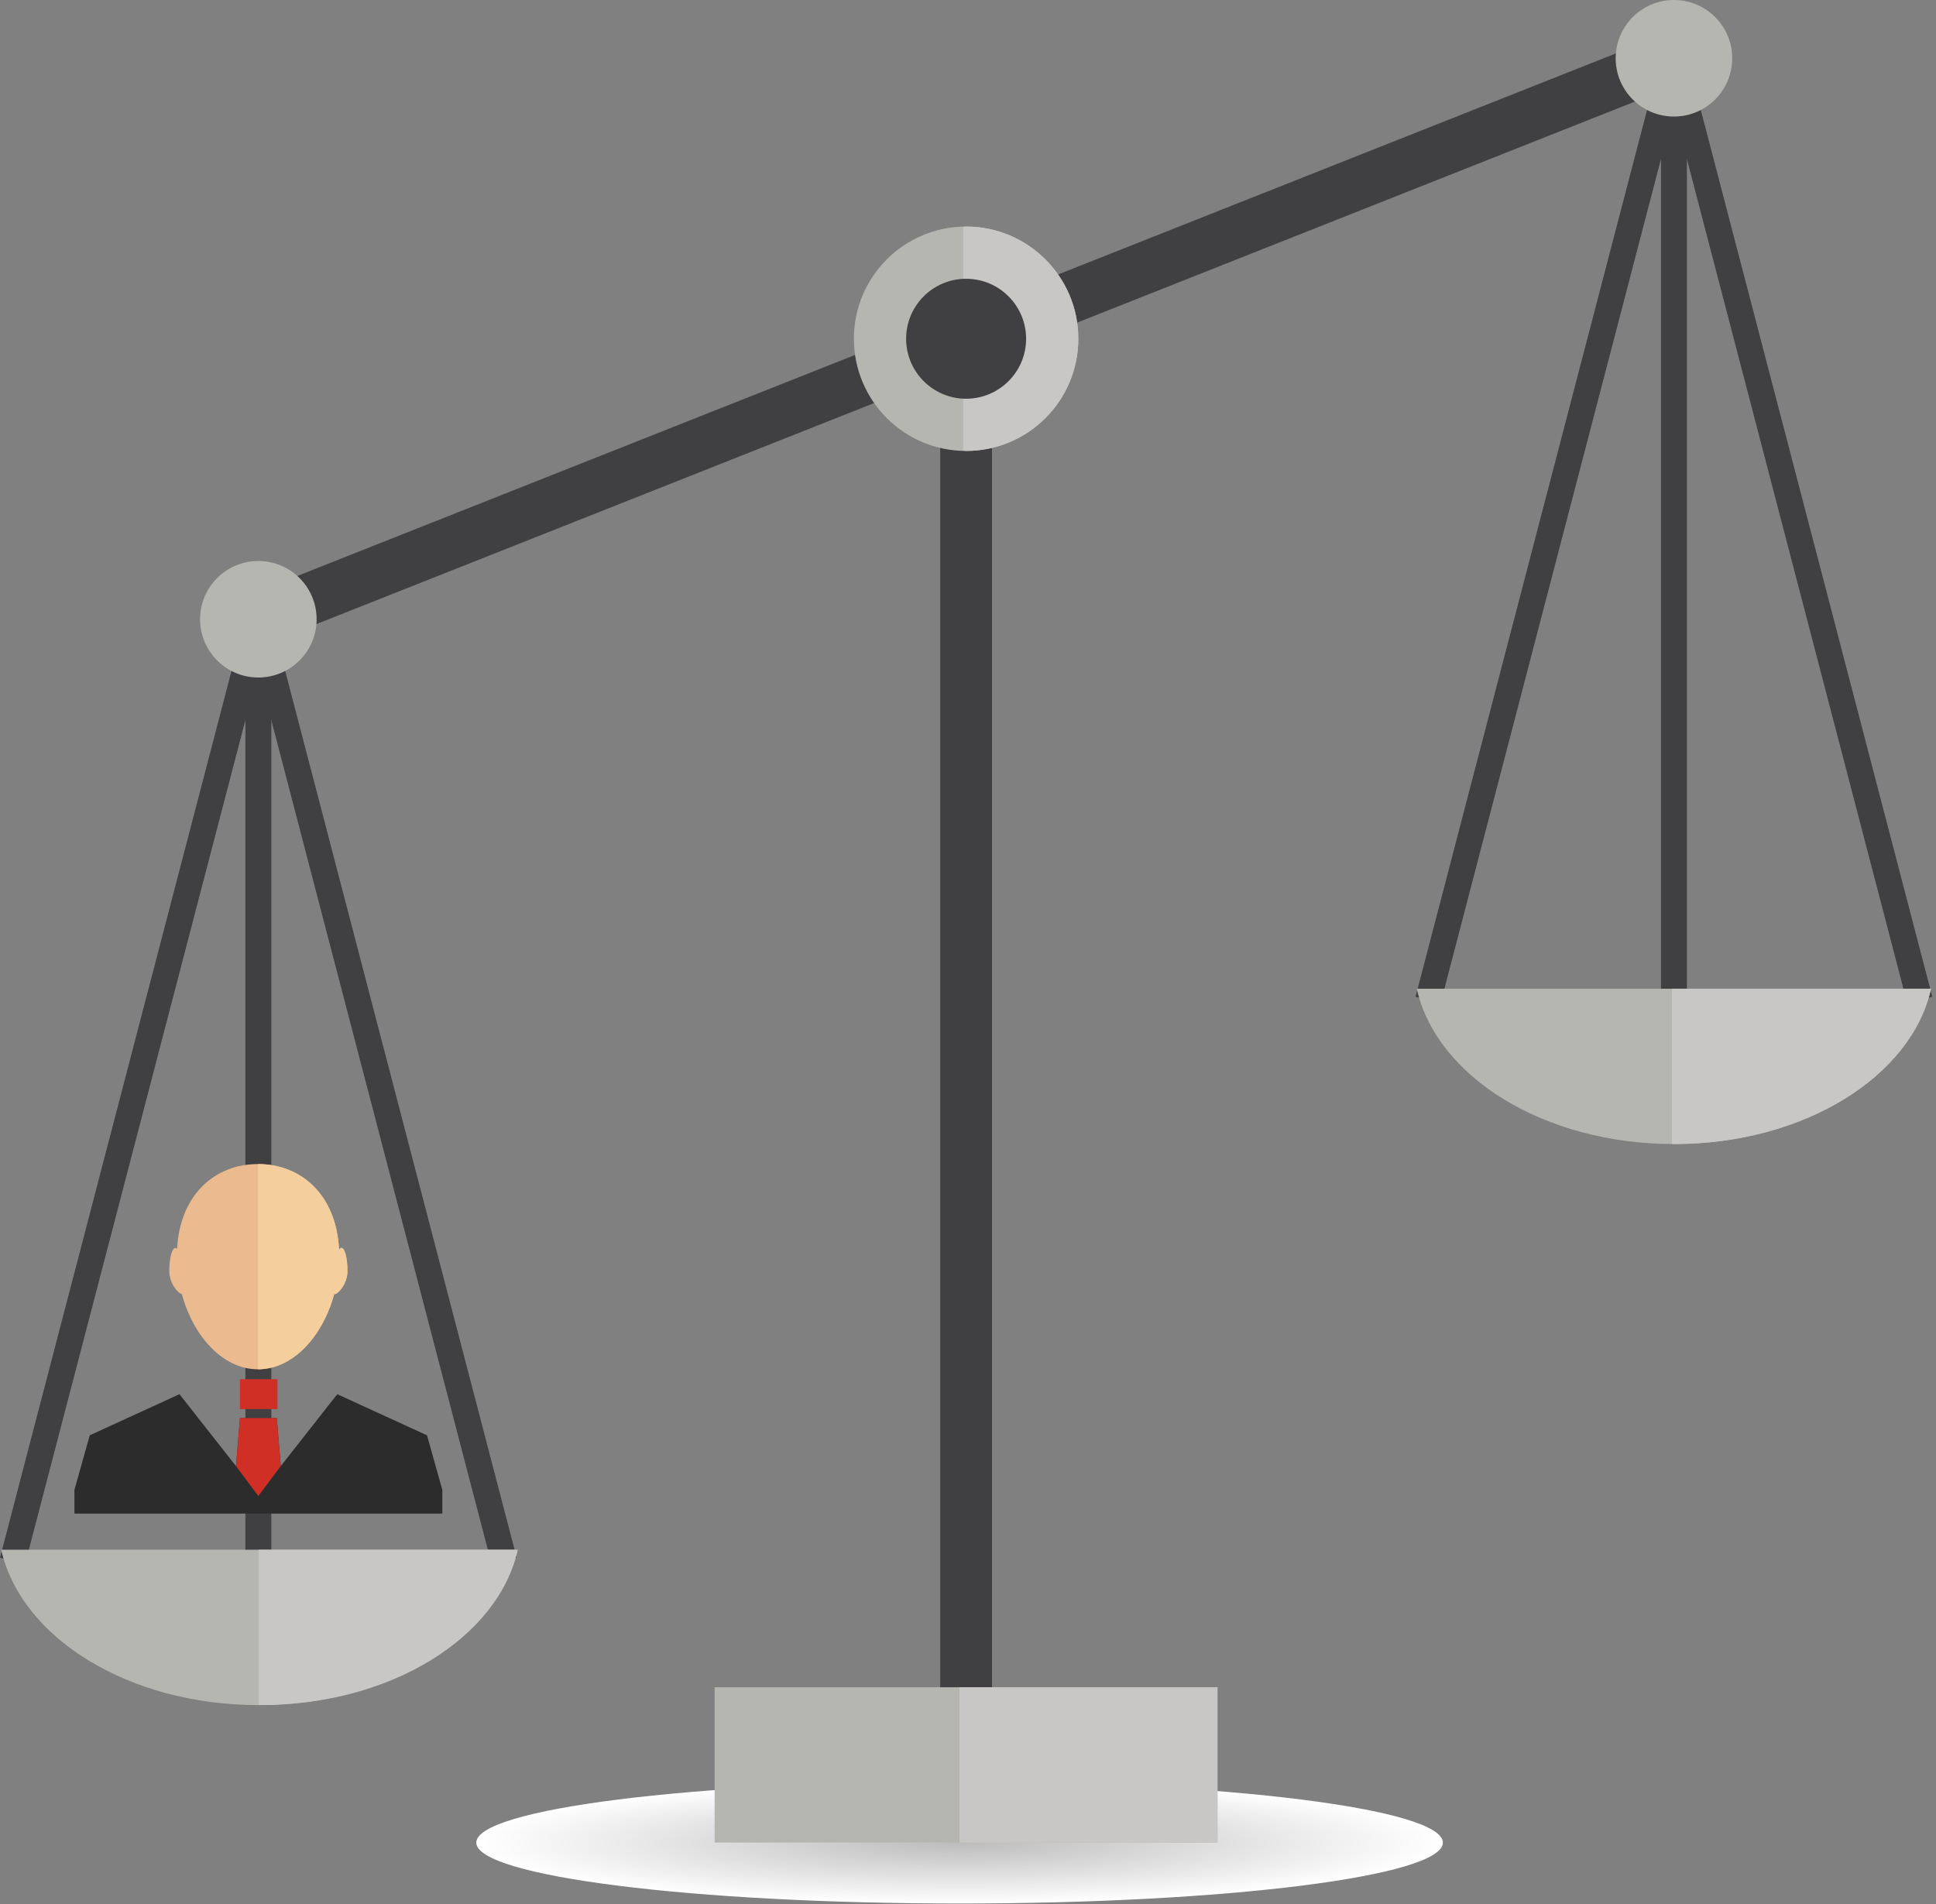 <svg width="61" height="60" viewBox="0 0 61 60" fill="none" xmlns="http://www.w3.org/2000/svg">
<rect x="0" y="0" width="61" height="60" fill="#808080" stroke="none"/>
<path d="M45.463 58.065C45.463 59.125 38.646 59.984 30.236 59.984C21.825 59.984 15.007 59.125 15.007 58.065C15.007 57.006 21.825 56.146 30.236 56.146C38.646 56.146 45.463 57.006 45.463 58.065Z" fill="url(#paint0_radial)"/>
<path d="M8.441 20.272L7.839 18.756L52.441 1.078L53.042 2.595L8.441 20.272Z" fill="#403F41"/>
<path d="M31.257 56.434H29.625V10.675H31.257V56.434Z" fill="#403F41"/>
<path d="M38.361 58.065H22.517V53.17H38.361V58.065Z" fill="#B6B6B1"/>
<path d="M15.491 49.295L7.746 19.618L8.534 19.411L16.28 49.089L15.491 49.295Z" fill="#403F41"/>
<path d="M0.789 49.295L0 49.089L7.746 19.411L8.534 19.618L0.789 49.295Z" fill="#403F41"/>
<path d="M8.549 49.702H7.732V19.513H8.549V49.702Z" fill="#403F41"/>
<path d="M60.094 31.617L52.349 1.938L53.137 1.733L60.883 31.41L60.094 31.617Z" fill="#403F41"/>
<path d="M45.391 31.617L44.602 31.41L52.348 1.733L53.136 1.938L45.391 31.617Z" fill="#403F41"/>
<path d="M53.151 32.024H52.335V1.837H53.151V32.024Z" fill="#403F41"/>
<path d="M33.976 10.675C33.976 12.627 32.393 14.21 30.44 14.21C28.487 14.21 26.905 12.627 26.905 10.675C26.905 8.723 28.487 7.139 30.44 7.139C32.393 7.139 33.976 8.723 33.976 10.675Z" fill="#B6B6B1"/>
<path d="M9.976 19.514C9.976 20.527 9.153 21.35 8.139 21.35C7.126 21.35 6.304 20.527 6.304 19.514C6.304 18.499 7.126 17.679 8.139 17.679C9.153 17.679 9.976 18.499 9.976 19.514Z" fill="#B6B6B1"/>
<path d="M54.579 1.837C54.579 2.85 53.756 3.673 52.743 3.673C51.73 3.673 50.907 2.85 50.907 1.837C50.907 0.823 51.73 4.52995e-06 52.743 4.52995e-06C53.756 4.52995e-06 54.579 0.823 54.579 1.837Z" fill="#B6B6B1"/>
<path d="M0.039 48.835C0.661 51.608 4.046 53.731 8.14 53.731C12.235 53.731 15.622 51.608 16.243 48.835H0.039Z" fill="#B6B6B1"/>
<path d="M44.64 31.157C45.261 33.93 48.647 36.052 52.742 36.052C56.835 36.052 60.221 33.93 60.844 31.157H44.64Z" fill="#B6B6B1"/>
<path d="M38.361 58.065H30.233V53.17H38.361V58.065Z" fill="#C8C7C5"/>
<path d="M30.441 7.139C30.409 7.139 30.379 7.148 30.347 7.149V14.201C30.379 14.202 30.409 14.21 30.441 14.21C32.394 14.21 33.977 12.627 33.977 10.675C33.977 8.723 32.394 7.139 30.441 7.139Z" fill="#C8C7C5"/>
<path d="M52.679 36.05C52.702 36.051 52.722 36.052 52.743 36.052C56.837 36.052 60.223 33.93 60.845 31.157H52.679V36.05Z" fill="#C8C7C5"/>
<path d="M8.152 53.729C8.172 53.729 8.192 53.731 8.215 53.731C12.309 53.731 15.695 51.607 16.317 48.835H8.152V53.729Z" fill="#C8C7C5"/>
<path d="M32.331 10.675C32.331 11.718 31.483 12.565 30.44 12.565C29.397 12.565 28.55 11.718 28.55 10.675C28.55 9.632 29.397 8.785 30.44 8.785C31.483 8.785 32.331 9.632 32.331 10.675Z" fill="#403F41"/>
<path d="M5.729 40.778C6.09 42.115 7.026 43.15 8.127 43.15C9.233 43.15 10.169 42.111 10.53 40.773C10.534 40.777 10.539 40.781 10.546 40.781C10.65 40.781 10.947 40.456 10.947 40.054C10.947 39.651 10.863 39.325 10.757 39.325C10.73 39.325 10.704 39.346 10.681 39.383C10.6 37.655 9.489 36.682 8.127 36.682C6.775 36.682 5.669 37.645 5.579 39.356C5.559 39.34 5.542 39.325 5.524 39.325C5.42 39.325 5.334 39.651 5.334 40.054C5.334 40.448 5.619 40.766 5.729 40.778Z" fill="#EBBA8E"/>
<path d="M13.937 46.949L13.454 45.23L10.627 43.934L8.847 46.2L8.722 44.687H8.153H8.128H7.561L7.436 46.201L5.655 43.934L2.828 45.23L2.345 46.949V47.697H13.937V46.949Z" fill="#2D2C2C"/>
<path d="M7.56 44.404H8.742V43.462H7.56V44.404Z" fill="#CF2F24"/>
<path d="M7.56 44.686H8.721L8.846 46.2L8.139 47.143L7.435 46.201L7.56 44.686Z" fill="#CF2F24"/>
<path d="M10.533 40.773C10.536 40.777 10.541 40.781 10.548 40.781C10.652 40.781 10.949 40.456 10.949 40.054C10.949 39.651 10.866 39.325 10.759 39.325C10.732 39.325 10.706 39.346 10.684 39.383C10.602 37.655 9.491 36.682 8.129 36.682V43.15C9.235 43.15 10.172 42.111 10.533 40.773Z" fill="#F4CE9D"/>
<defs>
<radialGradient id="paint0_radial" cx="0" cy="0" r="1" gradientUnits="userSpaceOnUse" gradientTransform="translate(30.235 58.065) scale(15.224 1.919)">
<stop stop-color="#BCBCBD"/>
<stop offset="1" stop-color="white"/>
</radialGradient>
</defs>
</svg>
